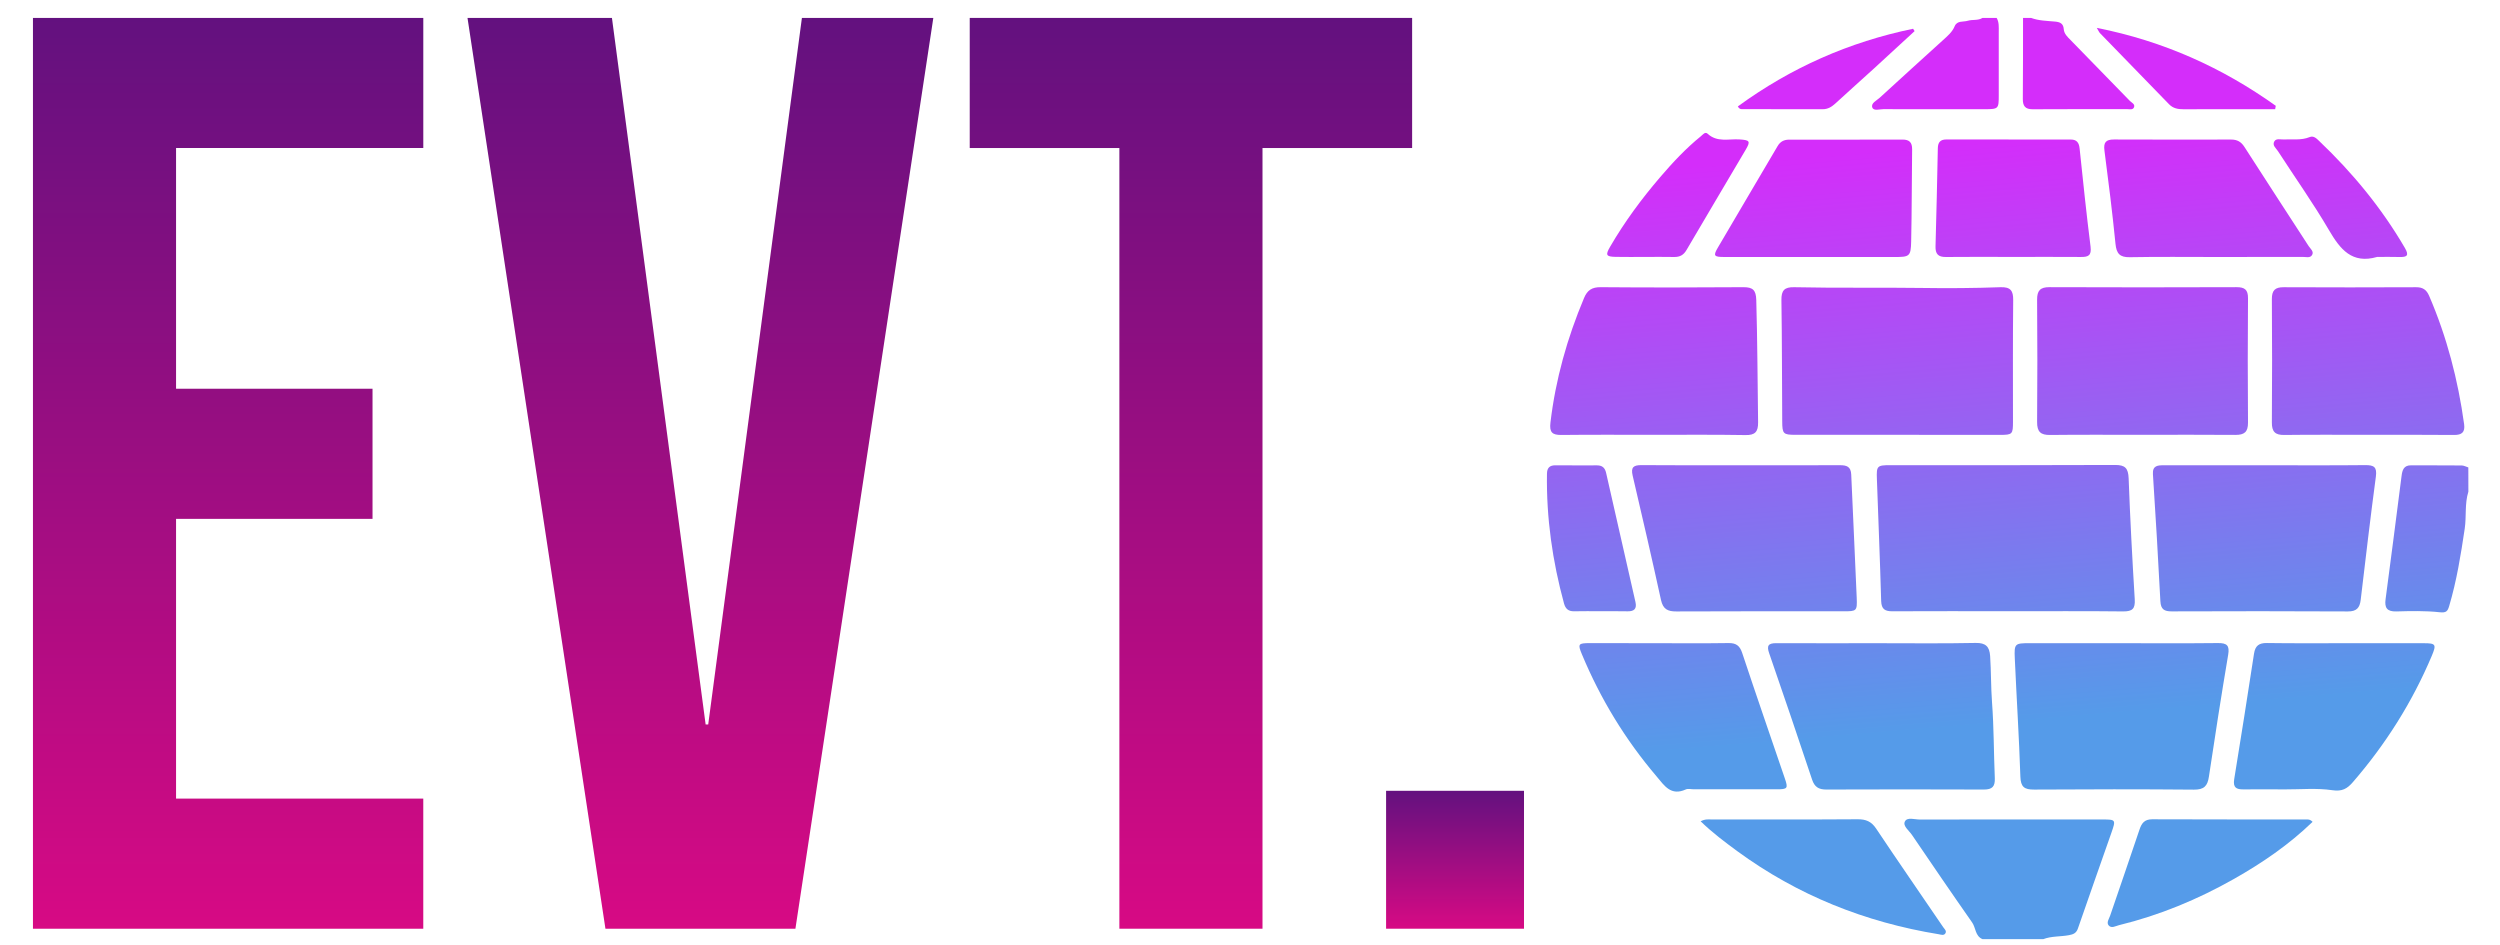 <?xml version="1.0" encoding="utf-8"?>
<!-- Generator: Adobe Illustrator 25.2.1, SVG Export Plug-In . SVG Version: 6.00 Build 0)  -->
<svg version="1.1" id="Layer_1" xmlns="http://www.w3.org/2000/svg" xmlns:xlink="http://www.w3.org/1999/xlink" x="0px" y="0px"
	 viewBox="0 0 1204 455" style="enable-background:new 0 0 1204 455;" xml:space="preserve">
<style type="text/css">
	.st0{fill:url(#SVGID_1_);}
	.st1{fill:url(#SVGID_2_);}
	.st2{fill:url(#SVGID_3_);}
	.st3{fill:url(#SVGID_4_);}
	.st4{fill:url(#SVGID_5_);}
	.st5{fill:url(#SVGID_6_);}
	.st6{fill:url(#SVGID_7_);}
	.st7{fill:url(#SVGID_8_);}
	.st8{fill:url(#SVGID_9_);}
	.st9{fill:url(#SVGID_10_);}
	.st10{fill:url(#SVGID_11_);}
	.st11{fill:url(#SVGID_12_);}
	.st12{fill:url(#SVGID_13_);}
	.st13{fill:url(#SVGID_14_);}
	.st14{fill:url(#SVGID_15_);}
	.st15{fill:url(#SVGID_16_);}
	.st16{fill:url(#SVGID_17_);}
	.st17{fill:url(#SVGID_18_);}
	.st18{fill:url(#SVGID_19_);}
	.st19{fill:url(#SVGID_20_);}
	.st20{fill:url(#SVGID_21_);}
	.st21{fill:url(#SVGID_22_);}
	.st22{fill:url(#SVGID_23_);}
	.st23{fill:url(#SVGID_24_);}
	.st24{fill:url(#SVGID_25_);}
	.st25{fill:url(#SVGID_26_);}
	.st26{fill:url(#SVGID_27_);}
	.st27{fill:url(#SVGID_28_);}
	.st28{fill:url(#SVGID_29_);}
</style>
<g>
	<g>
		
			<linearGradient id="SVGID_1_" gradientUnits="userSpaceOnUse" x1="963.627" y1="107.274" x2="940.115" y2="386.647" gradientTransform="matrix(1 0 0 -1 0 456)">
			<stop  offset="0" style="stop-color:#559BE9"/>
			<stop  offset="1" style="stop-color:#D42DFA"/>
		</linearGradient>
		<path class="st0" d="M954.77,452.29c-3.56-1.47-3.17-5.42-4.99-8.03c-9.79-13.97-19.39-28.07-28.98-42.17
			c-1.4-2.09-4.54-4.31-3.39-6.49c1.14-2.22,4.76-0.88,7.25-0.91c29.21-0.07,58.45-0.03,87.66-0.03c6.69,0,6.76,0.03,4.5,6.49
			c-5.35,15.34-10.8,30.61-16.09,45.99c-0.78,2.28-2.22,2.84-4.28,3.23c-4.11,0.78-8.42,0.39-12.43,1.93
			C974.25,452.29,964.52,452.29,954.77,452.29z"/>
		
			<linearGradient id="SVGID_2_" gradientUnits="userSpaceOnUse" x1="1174.902" y1="125.055" x2="1151.39" y2="404.428" gradientTransform="matrix(1 0 0 -1 0 456)">
			<stop  offset="0" style="stop-color:#559BE9"/>
			<stop  offset="1" style="stop-color:#D42DFA"/>
		</linearGradient>
		<path class="st1" d="M1188.77,236.79c-1.83,5.81-0.88,11.88-1.76,17.82c-1.86,12.53-3.85,25-7.47,37.21
			c-0.75,2.55-1.4,3.39-4.6,3.04c-6.92-0.75-13.94-0.59-20.92-0.39c-4.47,0.1-5.68-1.76-5.12-5.91c2.64-19.78,5.16-39.56,7.7-59.37
			c0.36-2.74,1.01-5.12,4.57-5.09c8.13,0.07,16.25-0.03,24.35,0.07c1.08,0,2.15,0.62,3.23,0.95
			C1188.77,228.99,1188.77,232.91,1188.77,236.79z"/>
		
			<linearGradient id="SVGID_3_" gradientUnits="userSpaceOnUse" x1="958.79" y1="106.867" x2="935.278" y2="386.24" gradientTransform="matrix(1 0 0 -1 0 456)">
			<stop  offset="0" style="stop-color:#559BE9"/>
			<stop  offset="1" style="stop-color:#D42DFA"/>
		</linearGradient>
		<path class="st2" d="M961.59,8.63c1.21,2.09,1.01,4.37,1.01,6.63c0,10.22,0.03,20.43,0,30.65c0,6.56-0.13,6.66-6.92,6.69
			c-16.22,0-32.44,0.03-48.63-0.03c-1.86,0-4.7,1.01-5.35-0.82c-0.75-2.06,2.06-3.3,3.52-4.63c10.12-9.33,20.37-18.54,30.55-27.81
			c2.15-1.96,4.41-3.82,5.58-6.63c1.21-2.9,4.11-1.99,6.33-2.68c2.32-0.69,4.93,0,7.08-1.37C957.05,8.63,959.3,8.63,961.59,8.63z"/>
		
			<linearGradient id="SVGID_4_" gradientUnits="userSpaceOnUse" x1="1025.752" y1="112.502" x2="1002.241" y2="391.875" gradientTransform="matrix(1 0 0 -1 0 456)">
			<stop  offset="0" style="stop-color:#559BE9"/>
			<stop  offset="1" style="stop-color:#D42DFA"/>
		</linearGradient>
		<path class="st3" d="M978.17,8.63c3.69,1.37,7.6,1.4,11.49,1.76c2.42,0.2,4.05,0.91,4.24,3.62c0.16,2.28,1.79,3.75,3.26,5.25
			c9.53,9.76,19.06,19.52,28.56,29.31c0.85,0.88,2.55,1.53,2.06,3c-0.52,1.53-2.25,0.98-3.46,0.98
			c-15.11,0.03-30.22-0.03-45.33,0.07c-3.66,0.03-4.83-1.57-4.8-4.99c0.13-12.99,0.07-25.98,0.1-39
			C975.56,8.63,976.86,8.63,978.17,8.63z"/>
		
			<linearGradient id="SVGID_5_" gradientUnits="userSpaceOnUse" x1="972.98" y1="108.061" x2="949.468" y2="387.434" gradientTransform="matrix(1 0 0 -1 0 456)">
			<stop  offset="0" style="stop-color:#559BE9"/>
			<stop  offset="1" style="stop-color:#D42DFA"/>
		</linearGradient>
		<path class="st4" d="M967.43,294.36c-18.67,0-37.37-0.07-56.04,0.03c-3.56,0.03-5.29-0.98-5.42-4.93
			c-0.55-19.61-1.37-39.23-2.06-58.84c-0.23-6.27,0.13-6.59,6.49-6.59c36.06,0,72.13,0.07,108.19-0.1c4.86-0.03,6.36,1.53,6.56,6.4
			c0.72,19.45,1.76,38.87,2.94,58.32c0.26,4.47-1.04,5.84-5.61,5.81C1004.14,294.23,985.8,294.4,967.43,294.36z"/>
		
			<linearGradient id="SVGID_6_" gradientUnits="userSpaceOnUse" x1="928.878" y1="104.349" x2="905.366" y2="383.723" gradientTransform="matrix(1 0 0 -1 0 456)">
			<stop  offset="0" style="stop-color:#559BE9"/>
			<stop  offset="1" style="stop-color:#D42DFA"/>
		</linearGradient>
		<path class="st5" d="M913.97,209.41c-16.42,0-32.83,0.03-49.25,0c-5.94,0-6.36-0.49-6.4-6.4c-0.13-19.48-0.1-39-0.39-58.49
			c-0.07-4.67,1.47-6.3,6.14-6.2c20.46,0.46,40.93,0.07,61.39,0.36c12.63,0.2,25.33,0.1,37.99-0.36c4.73-0.16,6.17,1.6,6.1,6.23
			c-0.2,19.48-0.1,39-0.1,58.49c0,6.1-0.26,6.4-6.27,6.4C946.8,209.44,930.39,209.41,913.97,209.41z"/>
		
			<linearGradient id="SVGID_7_" gradientUnits="userSpaceOnUse" x1="1046.016" y1="114.208" x2="1022.505" y2="393.581" gradientTransform="matrix(1 0 0 -1 0 456)">
			<stop  offset="0" style="stop-color:#559BE9"/>
			<stop  offset="1" style="stop-color:#D42DFA"/>
		</linearGradient>
		<path class="st6" d="M1031.72,209.41c-14.78,0-29.57-0.1-44.35,0.07c-4.57,0.07-6.33-1.5-6.3-6.2c0.16-19.65,0.16-39.29,0-58.97
			c-0.03-4.37,1.53-6.04,5.97-6.01c30.03,0.13,60.05,0.1,90.08,0c3.88,0,5.55,1.17,5.52,5.32c-0.16,19.97-0.16,39.95,0,59.92
			c0.03,4.54-1.79,5.94-6.07,5.91C1061.59,209.31,1046.64,209.41,1031.72,209.41z"/>
		
			<linearGradient id="SVGID_8_" gradientUnits="userSpaceOnUse" x1="1099.025" y1="118.669" x2="1075.514" y2="398.042" gradientTransform="matrix(1 0 0 -1 0 456)">
			<stop  offset="0" style="stop-color:#559BE9"/>
			<stop  offset="1" style="stop-color:#D42DFA"/>
		</linearGradient>
		<path class="st7" d="M1090.86,224.07c16.09,0,32.15,0.1,48.24-0.07c4.18-0.03,5.74,0.88,5.12,5.52
			c-2.64,19.78-4.96,39.59-7.31,59.4c-0.46,3.85-1.99,5.58-6.23,5.55c-28.26-0.16-56.53-0.13-84.79-0.03c-3.52,0-5.25-0.91-5.45-4.9
			c-1.04-20.4-2.28-40.8-3.59-61.16c-0.26-4.18,2.28-4.31,5.29-4.31C1058.39,224.07,1074.64,224.07,1090.86,224.07z"/>
		
			<linearGradient id="SVGID_9_" gradientUnits="userSpaceOnUse" x1="849.761" y1="97.691" x2="826.249" y2="377.064" gradientTransform="matrix(1 0 0 -1 0 456)">
			<stop  offset="0" style="stop-color:#559BE9"/>
			<stop  offset="1" style="stop-color:#D42DFA"/>
		</linearGradient>
		<path class="st8" d="M838.38,224.07c15.93,0,31.85,0.03,47.75-0.03c3.2,0,5.25,0.65,5.42,4.47c0.82,19.78,1.86,39.52,2.64,59.3
			c0.26,6.49,0.03,6.59-6.4,6.59c-26.79,0-53.62-0.07-80.42,0.07c-4.21,0.03-6.46-1.08-7.44-5.55
			c-4.37-20.01-8.98-39.91-13.64-59.86c-0.95-4.08,0.42-5.09,4.34-5.06C806.53,224.13,822.46,224.07,838.38,224.07z"/>
		
			<linearGradient id="SVGID_10_" gradientUnits="userSpaceOnUse" x1="908.281" y1="102.616" x2="884.769" y2="381.989" gradientTransform="matrix(1 0 0 -1 0 456)">
			<stop  offset="0" style="stop-color:#559BE9"/>
			<stop  offset="1" style="stop-color:#D42DFA"/>
		</linearGradient>
		<path class="st9" d="M904.24,309.77c15.73,0,31.49,0.2,47.23-0.13c4.93-0.1,6.66,1.83,6.98,6.3c0.49,7.44,0.36,14.88,0.91,22.36
			c0.91,12.11,0.82,24.28,1.34,36.46c0.16,3.98-1.17,5.48-5.25,5.48c-25.33-0.1-50.62-0.1-75.95,0c-3.66,0-5.61-1.27-6.79-4.76
			c-6.79-20.33-13.64-40.6-20.66-60.83c-1.31-3.72-0.46-4.93,3.49-4.9C871.8,309.83,888.02,309.77,904.24,309.77z"/>
		
			<linearGradient id="SVGID_11_" gradientUnits="userSpaceOnUse" x1="1023.151" y1="112.283" x2="999.64" y2="391.656" gradientTransform="matrix(1 0 0 -1 0 456)">
			<stop  offset="0" style="stop-color:#559BE9"/>
			<stop  offset="1" style="stop-color:#D42DFA"/>
		</linearGradient>
		<path class="st10" d="M1022.39,309.77c15.27,0,30.55,0.1,45.79-0.07c4.31-0.03,5.68,1.14,4.9,5.68
			c-3.3,19.52-6.33,39.1-9.27,58.68c-0.65,4.47-2.35,6.27-7.18,6.23c-25.65-0.23-51.34-0.2-76.99-0.03
			c-4.73,0.03-6.46-1.24-6.63-6.27c-0.62-18.96-1.83-37.89-2.68-56.85c-0.33-7.21,0-7.38,7.18-7.38
			C992.49,309.77,1007.44,309.77,1022.39,309.77z"/>
		
			<linearGradient id="SVGID_12_" gradientUnits="userSpaceOnUse" x1="811.91" y1="94.506" x2="788.398" y2="373.879" gradientTransform="matrix(1 0 0 -1 0 456)">
			<stop  offset="0" style="stop-color:#559BE9"/>
			<stop  offset="1" style="stop-color:#D42DFA"/>
		</linearGradient>
		<path class="st11" d="M796.31,209.41c-14.78,0-29.54-0.1-44.32,0.07c-4.41,0.03-5.87-1.21-5.29-5.97
			c2.45-20.79,8.06-40.67,16.16-59.95c1.6-3.85,3.85-5.29,8.06-5.25c22.88,0.2,45.76,0.16,68.67,0c4.57-0.03,6.1,1.4,6.23,6.14
			c0.55,19.61,0.62,39.23,0.88,58.88c0.07,4.63-1.44,6.3-6.1,6.2C825.85,209.28,811.1,209.41,796.31,209.41z"/>
		
			<linearGradient id="SVGID_13_" gradientUnits="userSpaceOnUse" x1="1151.256" y1="123.064" x2="1127.744" y2="402.438" gradientTransform="matrix(1 0 0 -1 0 456)">
			<stop  offset="0" style="stop-color:#559BE9"/>
			<stop  offset="1" style="stop-color:#D42DFA"/>
		</linearGradient>
		<path class="st12" d="M1140.5,209.41c-13.48,0-26.96-0.1-40.4,0.07c-4.41,0.07-6.01-1.6-5.97-6.01c0.16-19.81,0.13-39.59,0-59.4
			c-0.03-4.21,1.53-5.78,5.71-5.74c21.25,0.1,42.53,0.1,63.77,0c3.26-0.03,5.03,1.27,6.27,4.18c8.55,19.81,13.9,40.47,16.84,61.78
			c0.52,3.88-1.08,5.22-4.86,5.19C1168.11,209.35,1154.31,209.41,1140.5,209.41z"/>
		
			<linearGradient id="SVGID_14_" gradientUnits="userSpaceOnUse" x1="1123.405" y1="120.721" x2="1099.893" y2="400.094" gradientTransform="matrix(1 0 0 -1 0 456)">
			<stop  offset="0" style="stop-color:#559BE9"/>
			<stop  offset="1" style="stop-color:#D42DFA"/>
		</linearGradient>
		<path class="st13" d="M1129.76,309.77c12.5,0,25-0.03,37.5,0c5.87,0,6.2,0.59,3.85,6.17c-9.43,22.32-22.19,42.53-38.05,60.83
			c-2.68,3.07-5.09,4.5-9.82,3.79c-7.47-1.11-15.21-0.36-22.85-0.39c-6.66-0.03-13.32-0.07-19.97,0c-3.46,0.03-5.06-0.91-4.44-4.86
			c3.3-20.17,6.46-40.37,9.56-60.57c0.59-3.75,2.38-5.12,6.2-5.06C1104.44,309.87,1117.1,309.77,1129.76,309.77z"/>
		
			<linearGradient id="SVGID_15_" gradientUnits="userSpaceOnUse" x1="811.956" y1="94.51" x2="788.445" y2="373.883" gradientTransform="matrix(1 0 0 -1 0 456)">
			<stop  offset="0" style="stop-color:#559BE9"/>
			<stop  offset="1" style="stop-color:#D42DFA"/>
		</linearGradient>
		<path class="st14" d="M798.76,309.77c11.19,0,22.42,0.1,33.62-0.07c3.62-0.07,5.48,1.17,6.66,4.76
			c6.69,20.17,13.67,40.27,20.53,60.41c1.66,4.83,1.34,5.25-3.88,5.25c-13.32,0.03-26.63,0-39.95,0c-1.31,0-2.81-0.42-3.85,0.07
			c-7.21,3.3-10.35-1.86-14.1-6.3c-15.08-17.72-26.99-37.3-35.93-58.75c-2.09-5.03-1.8-5.39,3.79-5.42
			C776.67,309.74,787.7,309.77,798.76,309.77z"/>
		
			<linearGradient id="SVGID_16_" gradientUnits="userSpaceOnUse" x1="1083.977" y1="117.403" x2="1060.466" y2="396.775" gradientTransform="matrix(1 0 0 -1 0 456)">
			<stop  offset="0" style="stop-color:#559BE9"/>
			<stop  offset="1" style="stop-color:#D42DFA"/>
		</linearGradient>
		<path class="st15" d="M1067.13,123.77c-13.81,0-27.61-0.16-41.42,0.1c-4.83,0.1-6.43-1.76-6.89-6.43
			c-1.5-15.01-3.36-29.99-5.32-44.94c-0.52-3.95,0.72-5.32,4.57-5.32c18.83,0.07,37.66,0.07,56.49,0.03c2.87,0,4.77,1.08,6.36,3.56
			c10.25,15.99,20.66,31.89,30.97,47.81c0.85,1.27,2.61,2.58,1.6,4.24c-0.95,1.6-2.97,0.88-4.5,0.91
			C1095.07,123.77,1081.1,123.77,1067.13,123.77z"/>
		
			<linearGradient id="SVGID_17_" gradientUnits="userSpaceOnUse" x1="895.105" y1="101.507" x2="871.594" y2="380.88" gradientTransform="matrix(1 0 0 -1 0 456)">
			<stop  offset="0" style="stop-color:#559BE9"/>
			<stop  offset="1" style="stop-color:#D42DFA"/>
		</linearGradient>
		<path class="st16" d="M871.9,123.77c-13.81,0-27.61,0.03-41.42,0c-5.12,0-5.52-0.55-3.04-4.73c9.5-16.25,19.13-32.44,28.66-48.69
			c1.31-2.22,3.13-3.1,5.61-3.1c18.18,0,36.39,0.03,54.57-0.03c3.3,0,4.63,1.4,4.6,4.7c-0.2,14.78-0.13,29.57-0.46,44.32
			c-0.16,7.28-0.78,7.54-8.06,7.54C898.86,123.77,885.38,123.77,871.9,123.77z"/>
		
			<linearGradient id="SVGID_18_" gradientUnits="userSpaceOnUse" x1="988.628" y1="109.378" x2="965.117" y2="388.751" gradientTransform="matrix(1 0 0 -1 0 456)">
			<stop  offset="0" style="stop-color:#559BE9"/>
			<stop  offset="1" style="stop-color:#D42DFA"/>
		</linearGradient>
		<path class="st17" d="M969.42,123.74c-10.74,0-21.44-0.1-32.18,0.03c-3.79,0.07-5.22-1.44-5.09-5.19
			c0.46-15.73,0.78-31.49,1.11-47.23c0.07-2.84,1.24-4.18,4.08-4.18c19.97,0.03,39.98,0.03,59.95,0.03c2.84,0,3.95,1.5,4.24,4.21
			c1.66,15.83,3.3,31.62,5.29,47.42c0.52,4.28-1.14,4.99-4.73,4.93C991.19,123.67,980.32,123.74,969.42,123.74z"/>
		
			<linearGradient id="SVGID_19_" gradientUnits="userSpaceOnUse" x1="872.545" y1="99.609" x2="849.034" y2="378.982" gradientTransform="matrix(1 0 0 -1 0 456)">
			<stop  offset="0" style="stop-color:#559BE9"/>
			<stop  offset="1" style="stop-color:#D42DFA"/>
		</linearGradient>
		<path class="st18" d="M819.03,395.54c2.25-1.21,3.92-0.88,5.48-0.88c23.37-0.03,46.74,0.07,70.14-0.1
			c3.95-0.03,6.59,1.04,8.88,4.47c10.64,15.93,21.54,31.66,32.31,47.49c0.62,0.91,1.79,1.8,1.04,3c-0.72,1.14-2.06,0.62-3.13,0.42
			c-35.51-5.78-68.05-18.77-97.16-40.08C830.65,405.49,824.71,401.05,819.03,395.54z"/>
		
			<linearGradient id="SVGID_20_" gradientUnits="userSpaceOnUse" x1="1057.726" y1="115.193" x2="1034.215" y2="394.566" gradientTransform="matrix(1 0 0 -1 0 456)">
			<stop  offset="0" style="stop-color:#559BE9"/>
			<stop  offset="1" style="stop-color:#D42DFA"/>
		</linearGradient>
		<path class="st19" d="M1113.74,395.8c-11.42,11.03-24.28,19.81-37.83,27.48c-17.46,9.89-35.9,17.53-55.42,22.29
			c-1.63,0.39-3.62,1.73-4.99,0.07c-1.11-1.37,0.2-3.1,0.72-4.6c4.7-13.84,9.53-27.64,14.16-41.51c1.04-3.1,2.42-4.96,6.1-4.96
			c24.71,0.1,49.38,0.07,74.09,0.07C1111.45,394.66,1112.47,394.49,1113.74,395.8z"/>
		
			<linearGradient id="SVGID_21_" gradientUnits="userSpaceOnUse" x1="774.736" y1="91.377" x2="751.224" y2="370.75" gradientTransform="matrix(1 0 0 -1 0 456)">
			<stop  offset="0" style="stop-color:#559BE9"/>
			<stop  offset="1" style="stop-color:#D42DFA"/>
		</linearGradient>
		<path class="st20" d="M770.76,294.36c-4.21,0-8.45-0.07-12.66,0.03c-2.74,0.07-4.14-1.17-4.86-3.72
			c-5.58-20.46-8.55-41.25-8.22-62.5c0.03-2.87,1.31-4.11,4.14-4.08c6.66,0.07,13.32,0.03,19.97,0.03c2.51,0,3.82,1.17,4.37,3.62
			c4.67,20.72,9.4,41.45,14.13,62.17c0.75,3.26-0.59,4.54-3.72,4.5C779.51,294.33,775.13,294.36,770.76,294.36z"/>
		
			<linearGradient id="SVGID_22_" gradientUnits="userSpaceOnUse" x1="830.341" y1="96.057" x2="806.829" y2="375.43" gradientTransform="matrix(1 0 0 -1 0 456)">
			<stop  offset="0" style="stop-color:#559BE9"/>
			<stop  offset="1" style="stop-color:#D42DFA"/>
		</linearGradient>
		<path class="st21" d="M792.14,123.74c-4.7,0-9.43,0.07-14.13-0.03c-4.47-0.1-4.93-0.85-2.61-4.83
			c6.95-11.98,15.14-23.07,24.15-33.58c6.04-7.05,12.34-13.81,19.55-19.65c0.98-0.78,2.06-2.38,3.3-1.24
			c4.6,4.28,10.18,2.38,15.37,2.74c4.93,0.33,5.39,0.82,2.94,4.99c-9.46,16.09-19.06,32.15-28.49,48.27
			c-1.4,2.42-3.2,3.39-5.94,3.36C801.57,123.67,796.87,123.74,792.14,123.74z"/>
		
			<linearGradient id="SVGID_23_" gradientUnits="userSpaceOnUse" x1="1147.12" y1="122.716" x2="1123.608" y2="402.089" gradientTransform="matrix(1 0 0 -1 0 456)">
			<stop  offset="0" style="stop-color:#559BE9"/>
			<stop  offset="1" style="stop-color:#D42DFA"/>
		</linearGradient>
		<path class="st22" d="M1144.84,123.74c-12.14,3.52-17.79-3.66-23.24-12.96c-7.6-12.99-16.35-25.33-24.54-37.99
			c-0.91-1.4-2.84-2.77-1.76-4.67c0.91-1.6,2.94-0.88,4.5-0.95c4.18-0.23,8.42,0.52,12.5-1.14c1.99-0.82,3.36,0.69,4.67,1.93
			c16.06,15.27,30.03,32.25,41.22,51.44c2.12,3.66,1.08,4.47-2.61,4.37C1151.96,123.67,1148.4,123.74,1144.84,123.74z"/>
		
			<linearGradient id="SVGID_24_" gradientUnits="userSpaceOnUse" x1="1078.744" y1="116.962" x2="1055.232" y2="396.335" gradientTransform="matrix(1 0 0 -1 0 456)">
			<stop  offset="0" style="stop-color:#559BE9"/>
			<stop  offset="1" style="stop-color:#D42DFA"/>
		</linearGradient>
		<path class="st23" d="M1095.72,52.59c-3.17,0-6.36,0-9.53,0c-11.52,0-23.01-0.03-34.53,0.03c-2.68,0-5.06-0.36-7.08-2.45
			c-11.03-11.42-22.13-22.78-33.19-34.17c-0.42-0.42-0.65-1.01-1.57-2.58c32.21,6.4,60.44,19.16,86.19,37.53
			C1095.92,51.51,1095.82,52.07,1095.72,52.59z"/>
		
			<linearGradient id="SVGID_25_" gradientUnits="userSpaceOnUse" x1="906.47" y1="102.464" x2="882.959" y2="381.837" gradientTransform="matrix(1 0 0 -1 0 456)">
			<stop  offset="0" style="stop-color:#559BE9"/>
			<stop  offset="1" style="stop-color:#D42DFA"/>
		</linearGradient>
		<path class="st24" d="M836.95,51.25c25.46-18.6,53.59-31.04,84.4-37.4c0.23,0.39,0.49,0.75,0.72,1.14
			c-6.49,5.97-12.96,11.98-19.48,17.92c-6.23,5.68-12.53,11.26-18.73,16.97c-1.76,1.6-3.56,2.71-6.01,2.71
			c-12.83-0.03-25.65,0-38.48-0.03C838.61,52.56,837.73,52.72,836.95,51.25z"/>
	</g>
	<g>
		<linearGradient id="SVGID_26_" gradientUnits="userSpaceOnUse" x1="109.861" y1="447.272" x2="109.861" y2="8.632">
			<stop  offset="8.524463e-08" style="stop-color:#D70A84"/>
			<stop  offset="1" style="stop-color:#63117F"/>
		</linearGradient>
		<path class="st25" d="M15.87,8.63h187.99v62.66H84.79v115.93h94.62v62.66H84.79v134.73h119.06v62.66H15.87V8.63z"/>
		<linearGradient id="SVGID_27_" gradientUnits="userSpaceOnUse" x1="337.32" y1="447.272" x2="337.32" y2="8.632">
			<stop  offset="8.524463e-08" style="stop-color:#D70A84"/>
			<stop  offset="1" style="stop-color:#63117F"/>
		</linearGradient>
		<path class="st26" d="M225.15,8.63h69.56l45.12,340.26h1.25L386.2,8.63h63.29l-66.42,438.64h-91.49L225.15,8.63z"/>
		<linearGradient id="SVGID_28_" gradientUnits="userSpaceOnUse" x1="573.55" y1="447.272" x2="573.55" y2="8.632">
			<stop  offset="8.524463e-08" style="stop-color:#D70A84"/>
			<stop  offset="1" style="stop-color:#63117F"/>
		</linearGradient>
		<path class="st27" d="M539.08,71.29h-72.06V8.63h213.06v62.66h-72.06v375.98h-68.93V71.29z"/>
		<linearGradient id="SVGID_29_" gradientUnits="userSpaceOnUse" x1="700.755" y1="447.272" x2="700.755" y2="380.848">
			<stop  offset="8.524463e-08" style="stop-color:#D70A84"/>
			<stop  offset="1" style="stop-color:#63117F"/>
		</linearGradient>
		<path class="st28" d="M667.54,380.85h66.42v66.42h-66.42V380.85z"/>
	</g>
</g>
</svg>
